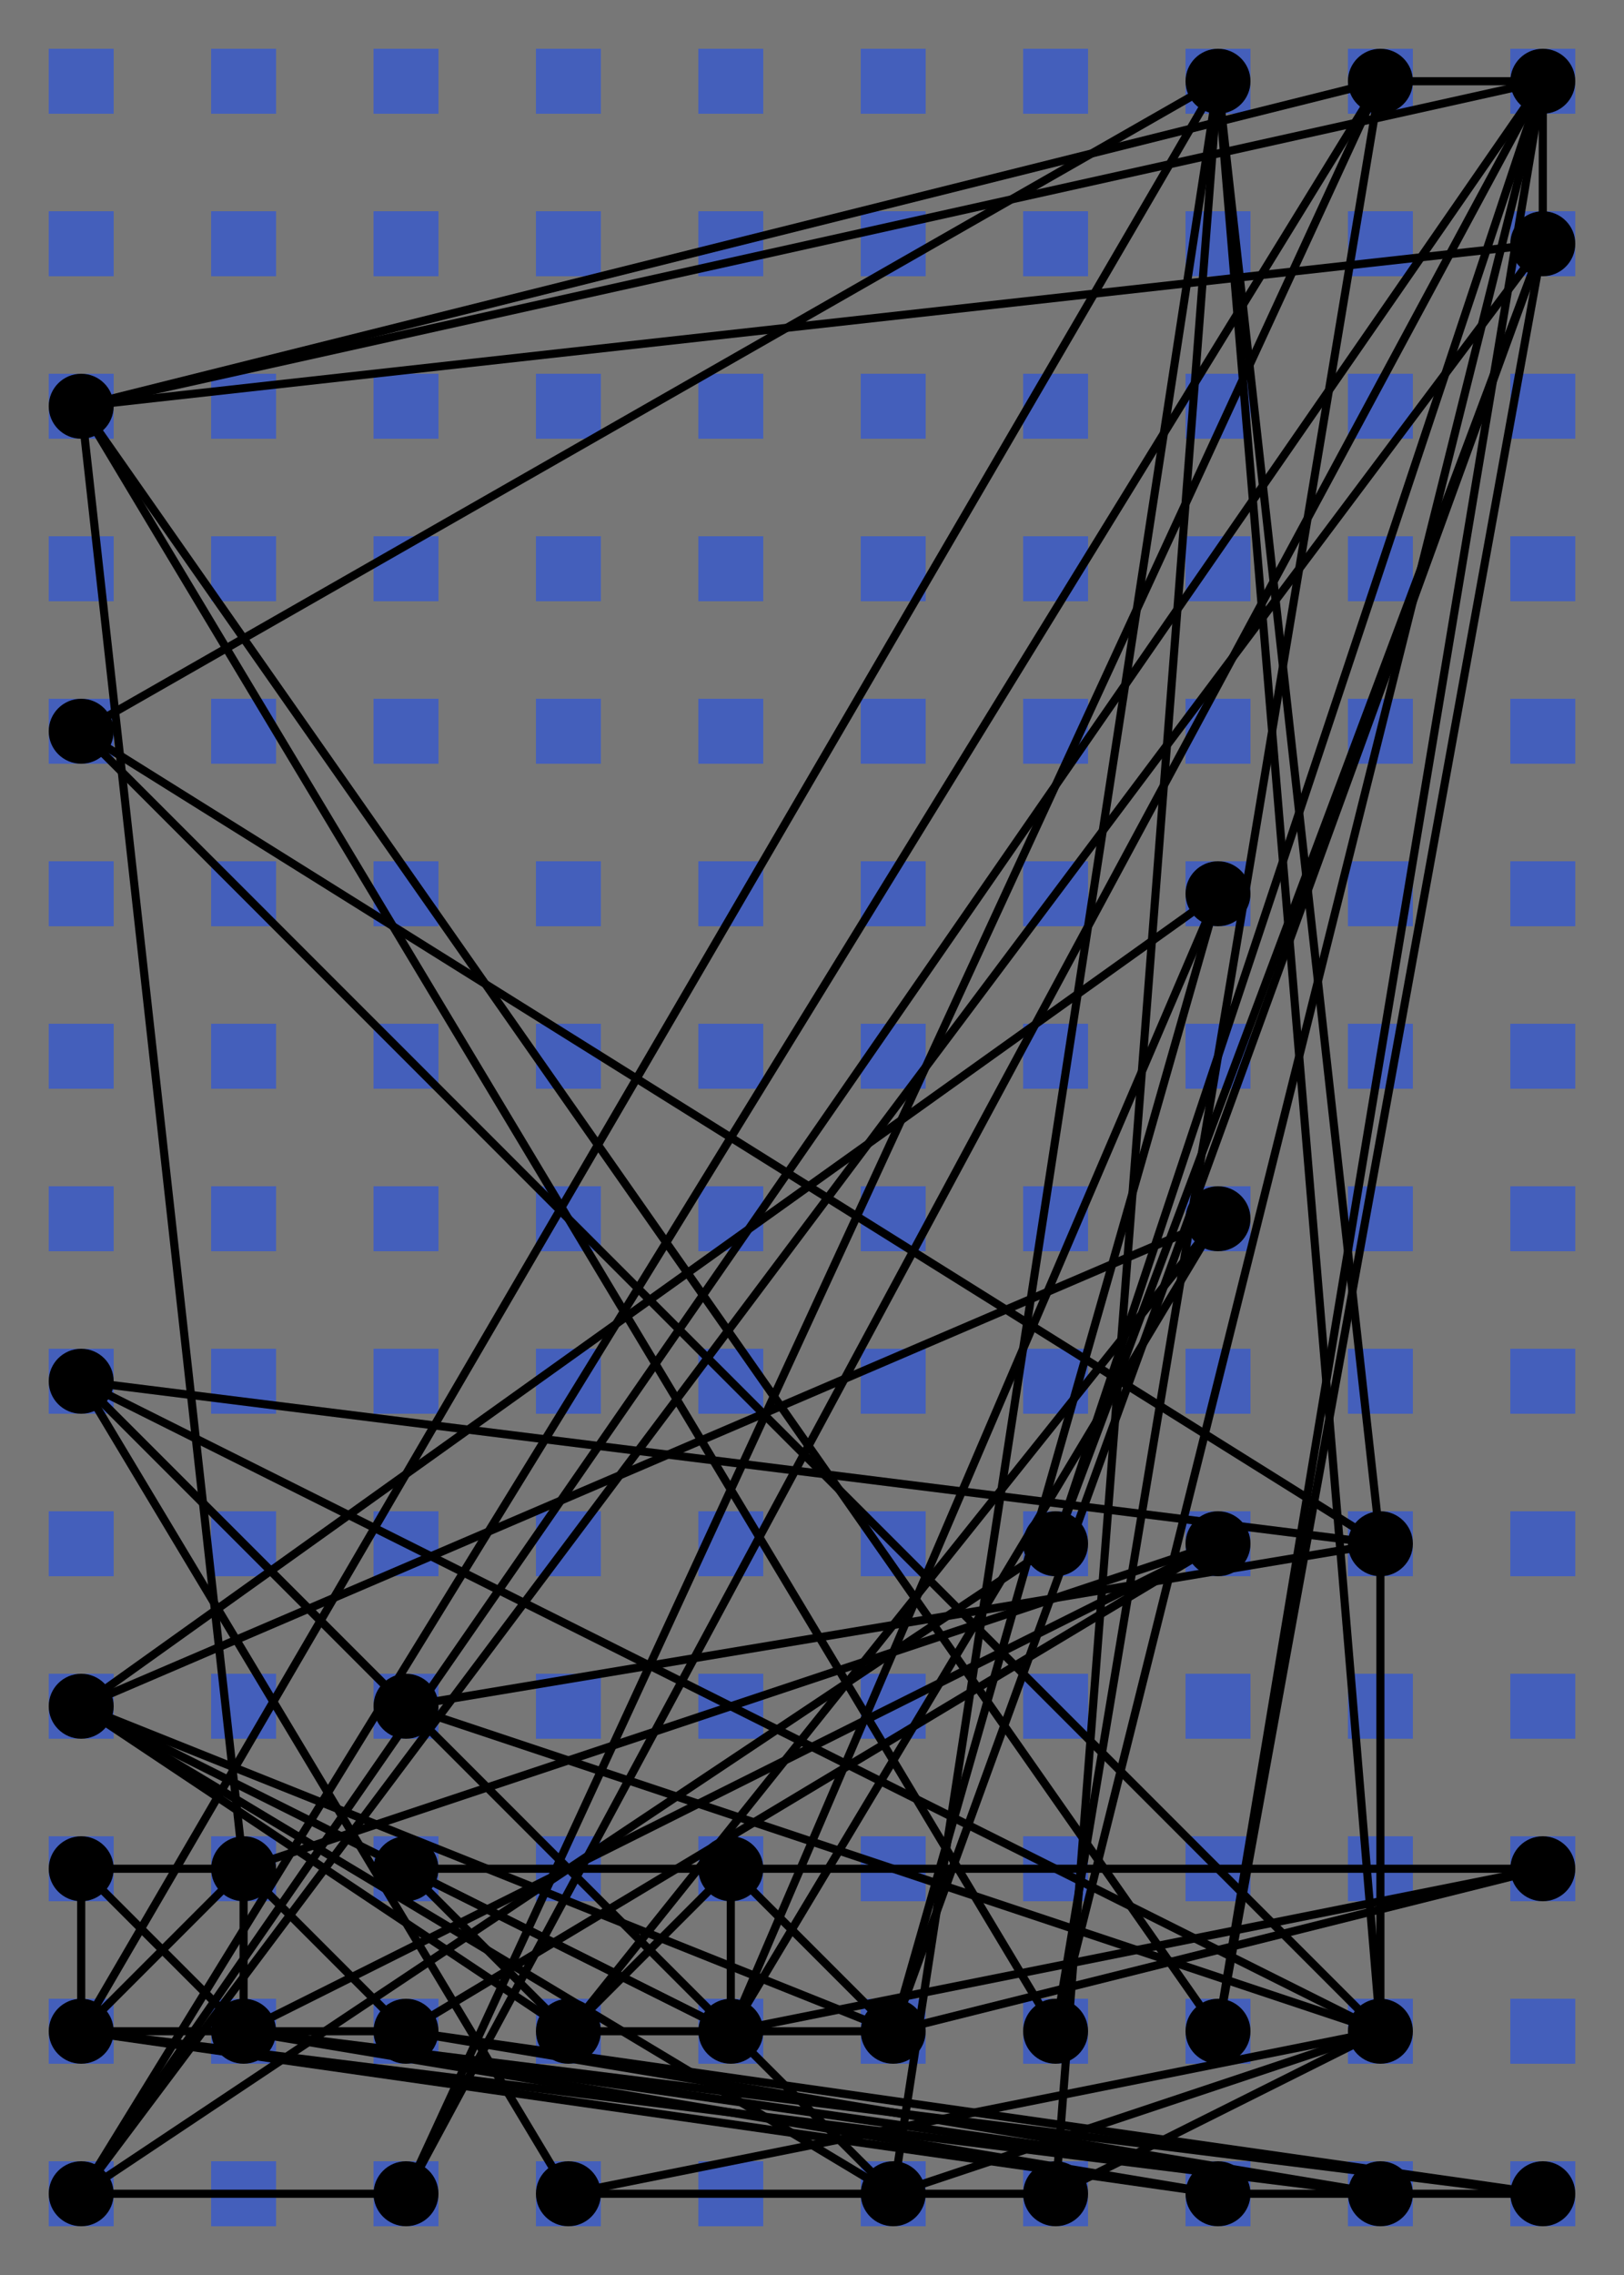 <?xml version="1.0" encoding="UTF-8"?>
<svg xmlns="http://www.w3.org/2000/svg" xmlns:xlink="http://www.w3.org/1999/xlink"
     width="400" height="560" viewBox="0 0 200 280">
<defs>
</defs>
<rect x="0" y="0" width="200" height="280" fill="#777" />
<rect x="6" y="266" width="8" height="8" fill="#1248ff" fill-opacity="0.5" />
<rect x="26" y="266" width="8" height="8" fill="#1248ff" fill-opacity="0.5" />
<rect x="46" y="266" width="8" height="8" fill="#1248ff" fill-opacity="0.5" />
<rect x="66" y="266" width="8" height="8" fill="#1248ff" fill-opacity="0.5" />
<rect x="86" y="266" width="8" height="8" fill="#1248ff" fill-opacity="0.5" />
<rect x="106" y="266" width="8" height="8" fill="#1248ff" fill-opacity="0.5" />
<rect x="126" y="266" width="8" height="8" fill="#1248ff" fill-opacity="0.5" />
<rect x="146" y="266" width="8" height="8" fill="#1248ff" fill-opacity="0.5" />
<rect x="166" y="266" width="8" height="8" fill="#1248ff" fill-opacity="0.5" />
<rect x="186" y="266" width="8" height="8" fill="#1248ff" fill-opacity="0.5" />
<rect x="6" y="246" width="8" height="8" fill="#1248ff" fill-opacity="0.5" />
<rect x="26" y="246" width="8" height="8" fill="#1248ff" fill-opacity="0.5" />
<rect x="46" y="246" width="8" height="8" fill="#1248ff" fill-opacity="0.5" />
<rect x="66" y="246" width="8" height="8" fill="#1248ff" fill-opacity="0.5" />
<rect x="86" y="246" width="8" height="8" fill="#1248ff" fill-opacity="0.5" />
<rect x="106" y="246" width="8" height="8" fill="#1248ff" fill-opacity="0.5" />
<rect x="126" y="246" width="8" height="8" fill="#1248ff" fill-opacity="0.5" />
<rect x="146" y="246" width="8" height="8" fill="#1248ff" fill-opacity="0.5" />
<rect x="166" y="246" width="8" height="8" fill="#1248ff" fill-opacity="0.5" />
<rect x="186" y="246" width="8" height="8" fill="#1248ff" fill-opacity="0.5" />
<rect x="6" y="226" width="8" height="8" fill="#1248ff" fill-opacity="0.5" />
<rect x="26" y="226" width="8" height="8" fill="#1248ff" fill-opacity="0.5" />
<rect x="46" y="226" width="8" height="8" fill="#1248ff" fill-opacity="0.5" />
<rect x="66" y="226" width="8" height="8" fill="#1248ff" fill-opacity="0.5" />
<rect x="86" y="226" width="8" height="8" fill="#1248ff" fill-opacity="0.5" />
<rect x="106" y="226" width="8" height="8" fill="#1248ff" fill-opacity="0.5" />
<rect x="126" y="226" width="8" height="8" fill="#1248ff" fill-opacity="0.5" />
<rect x="146" y="226" width="8" height="8" fill="#1248ff" fill-opacity="0.5" />
<rect x="166" y="226" width="8" height="8" fill="#1248ff" fill-opacity="0.5" />
<rect x="186" y="226" width="8" height="8" fill="#1248ff" fill-opacity="0.5" />
<rect x="6" y="206" width="8" height="8" fill="#1248ff" fill-opacity="0.5" />
<rect x="26" y="206" width="8" height="8" fill="#1248ff" fill-opacity="0.5" />
<rect x="46" y="206" width="8" height="8" fill="#1248ff" fill-opacity="0.5" />
<rect x="66" y="206" width="8" height="8" fill="#1248ff" fill-opacity="0.5" />
<rect x="86" y="206" width="8" height="8" fill="#1248ff" fill-opacity="0.5" />
<rect x="106" y="206" width="8" height="8" fill="#1248ff" fill-opacity="0.5" />
<rect x="126" y="206" width="8" height="8" fill="#1248ff" fill-opacity="0.5" />
<rect x="146" y="206" width="8" height="8" fill="#1248ff" fill-opacity="0.5" />
<rect x="166" y="206" width="8" height="8" fill="#1248ff" fill-opacity="0.5" />
<rect x="186" y="206" width="8" height="8" fill="#1248ff" fill-opacity="0.5" />
<rect x="6" y="186" width="8" height="8" fill="#1248ff" fill-opacity="0.5" />
<rect x="26" y="186" width="8" height="8" fill="#1248ff" fill-opacity="0.5" />
<rect x="46" y="186" width="8" height="8" fill="#1248ff" fill-opacity="0.5" />
<rect x="66" y="186" width="8" height="8" fill="#1248ff" fill-opacity="0.5" />
<rect x="86" y="186" width="8" height="8" fill="#1248ff" fill-opacity="0.5" />
<rect x="106" y="186" width="8" height="8" fill="#1248ff" fill-opacity="0.5" />
<rect x="126" y="186" width="8" height="8" fill="#1248ff" fill-opacity="0.5" />
<rect x="146" y="186" width="8" height="8" fill="#1248ff" fill-opacity="0.5" />
<rect x="166" y="186" width="8" height="8" fill="#1248ff" fill-opacity="0.5" />
<rect x="186" y="186" width="8" height="8" fill="#1248ff" fill-opacity="0.5" />
<rect x="6" y="166" width="8" height="8" fill="#1248ff" fill-opacity="0.5" />
<rect x="26" y="166" width="8" height="8" fill="#1248ff" fill-opacity="0.5" />
<rect x="46" y="166" width="8" height="8" fill="#1248ff" fill-opacity="0.5" />
<rect x="66" y="166" width="8" height="8" fill="#1248ff" fill-opacity="0.5" />
<rect x="86" y="166" width="8" height="8" fill="#1248ff" fill-opacity="0.5" />
<rect x="106" y="166" width="8" height="8" fill="#1248ff" fill-opacity="0.5" />
<rect x="126" y="166" width="8" height="8" fill="#1248ff" fill-opacity="0.5" />
<rect x="146" y="166" width="8" height="8" fill="#1248ff" fill-opacity="0.5" />
<rect x="166" y="166" width="8" height="8" fill="#1248ff" fill-opacity="0.5" />
<rect x="186" y="166" width="8" height="8" fill="#1248ff" fill-opacity="0.5" />
<rect x="6" y="146" width="8" height="8" fill="#1248ff" fill-opacity="0.5" />
<rect x="26" y="146" width="8" height="8" fill="#1248ff" fill-opacity="0.5" />
<rect x="46" y="146" width="8" height="8" fill="#1248ff" fill-opacity="0.5" />
<rect x="66" y="146" width="8" height="8" fill="#1248ff" fill-opacity="0.5" />
<rect x="86" y="146" width="8" height="8" fill="#1248ff" fill-opacity="0.5" />
<rect x="106" y="146" width="8" height="8" fill="#1248ff" fill-opacity="0.5" />
<rect x="126" y="146" width="8" height="8" fill="#1248ff" fill-opacity="0.5" />
<rect x="146" y="146" width="8" height="8" fill="#1248ff" fill-opacity="0.5" />
<rect x="166" y="146" width="8" height="8" fill="#1248ff" fill-opacity="0.5" />
<rect x="186" y="146" width="8" height="8" fill="#1248ff" fill-opacity="0.5" />
<rect x="6" y="126" width="8" height="8" fill="#1248ff" fill-opacity="0.5" />
<rect x="26" y="126" width="8" height="8" fill="#1248ff" fill-opacity="0.5" />
<rect x="46" y="126" width="8" height="8" fill="#1248ff" fill-opacity="0.5" />
<rect x="66" y="126" width="8" height="8" fill="#1248ff" fill-opacity="0.5" />
<rect x="86" y="126" width="8" height="8" fill="#1248ff" fill-opacity="0.5" />
<rect x="106" y="126" width="8" height="8" fill="#1248ff" fill-opacity="0.5" />
<rect x="126" y="126" width="8" height="8" fill="#1248ff" fill-opacity="0.5" />
<rect x="146" y="126" width="8" height="8" fill="#1248ff" fill-opacity="0.5" />
<rect x="166" y="126" width="8" height="8" fill="#1248ff" fill-opacity="0.5" />
<rect x="186" y="126" width="8" height="8" fill="#1248ff" fill-opacity="0.5" />
<rect x="6" y="106" width="8" height="8" fill="#1248ff" fill-opacity="0.5" />
<rect x="26" y="106" width="8" height="8" fill="#1248ff" fill-opacity="0.5" />
<rect x="46" y="106" width="8" height="8" fill="#1248ff" fill-opacity="0.5" />
<rect x="66" y="106" width="8" height="8" fill="#1248ff" fill-opacity="0.5" />
<rect x="86" y="106" width="8" height="8" fill="#1248ff" fill-opacity="0.5" />
<rect x="106" y="106" width="8" height="8" fill="#1248ff" fill-opacity="0.5" />
<rect x="126" y="106" width="8" height="8" fill="#1248ff" fill-opacity="0.5" />
<rect x="146" y="106" width="8" height="8" fill="#1248ff" fill-opacity="0.5" />
<rect x="166" y="106" width="8" height="8" fill="#1248ff" fill-opacity="0.5" />
<rect x="186" y="106" width="8" height="8" fill="#1248ff" fill-opacity="0.5" />
<rect x="6" y="86" width="8" height="8" fill="#1248ff" fill-opacity="0.5" />
<rect x="26" y="86" width="8" height="8" fill="#1248ff" fill-opacity="0.5" />
<rect x="46" y="86" width="8" height="8" fill="#1248ff" fill-opacity="0.5" />
<rect x="66" y="86" width="8" height="8" fill="#1248ff" fill-opacity="0.5" />
<rect x="86" y="86" width="8" height="8" fill="#1248ff" fill-opacity="0.5" />
<rect x="106" y="86" width="8" height="8" fill="#1248ff" fill-opacity="0.5" />
<rect x="126" y="86" width="8" height="8" fill="#1248ff" fill-opacity="0.5" />
<rect x="146" y="86" width="8" height="8" fill="#1248ff" fill-opacity="0.5" />
<rect x="166" y="86" width="8" height="8" fill="#1248ff" fill-opacity="0.5" />
<rect x="186" y="86" width="8" height="8" fill="#1248ff" fill-opacity="0.5" />
<rect x="6" y="66" width="8" height="8" fill="#1248ff" fill-opacity="0.5" />
<rect x="26" y="66" width="8" height="8" fill="#1248ff" fill-opacity="0.5" />
<rect x="46" y="66" width="8" height="8" fill="#1248ff" fill-opacity="0.5" />
<rect x="66" y="66" width="8" height="8" fill="#1248ff" fill-opacity="0.5" />
<rect x="86" y="66" width="8" height="8" fill="#1248ff" fill-opacity="0.5" />
<rect x="106" y="66" width="8" height="8" fill="#1248ff" fill-opacity="0.5" />
<rect x="126" y="66" width="8" height="8" fill="#1248ff" fill-opacity="0.5" />
<rect x="146" y="66" width="8" height="8" fill="#1248ff" fill-opacity="0.5" />
<rect x="166" y="66" width="8" height="8" fill="#1248ff" fill-opacity="0.5" />
<rect x="186" y="66" width="8" height="8" fill="#1248ff" fill-opacity="0.5" />
<rect x="6" y="46" width="8" height="8" fill="#1248ff" fill-opacity="0.5" />
<rect x="26" y="46" width="8" height="8" fill="#1248ff" fill-opacity="0.5" />
<rect x="46" y="46" width="8" height="8" fill="#1248ff" fill-opacity="0.5" />
<rect x="66" y="46" width="8" height="8" fill="#1248ff" fill-opacity="0.5" />
<rect x="86" y="46" width="8" height="8" fill="#1248ff" fill-opacity="0.5" />
<rect x="106" y="46" width="8" height="8" fill="#1248ff" fill-opacity="0.5" />
<rect x="126" y="46" width="8" height="8" fill="#1248ff" fill-opacity="0.5" />
<rect x="146" y="46" width="8" height="8" fill="#1248ff" fill-opacity="0.5" />
<rect x="166" y="46" width="8" height="8" fill="#1248ff" fill-opacity="0.5" />
<rect x="186" y="46" width="8" height="8" fill="#1248ff" fill-opacity="0.5" />
<rect x="6" y="26" width="8" height="8" fill="#1248ff" fill-opacity="0.5" />
<rect x="26" y="26" width="8" height="8" fill="#1248ff" fill-opacity="0.5" />
<rect x="46" y="26" width="8" height="8" fill="#1248ff" fill-opacity="0.5" />
<rect x="66" y="26" width="8" height="8" fill="#1248ff" fill-opacity="0.5" />
<rect x="86" y="26" width="8" height="8" fill="#1248ff" fill-opacity="0.5" />
<rect x="106" y="26" width="8" height="8" fill="#1248ff" fill-opacity="0.5" />
<rect x="126" y="26" width="8" height="8" fill="#1248ff" fill-opacity="0.5" />
<rect x="146" y="26" width="8" height="8" fill="#1248ff" fill-opacity="0.5" />
<rect x="166" y="26" width="8" height="8" fill="#1248ff" fill-opacity="0.5" />
<rect x="186" y="26" width="8" height="8" fill="#1248ff" fill-opacity="0.5" />
<rect x="6" y="6" width="8" height="8" fill="#1248ff" fill-opacity="0.5" />
<rect x="26" y="6" width="8" height="8" fill="#1248ff" fill-opacity="0.5" />
<rect x="46" y="6" width="8" height="8" fill="#1248ff" fill-opacity="0.5" />
<rect x="66" y="6" width="8" height="8" fill="#1248ff" fill-opacity="0.5" />
<rect x="86" y="6" width="8" height="8" fill="#1248ff" fill-opacity="0.5" />
<rect x="106" y="6" width="8" height="8" fill="#1248ff" fill-opacity="0.5" />
<rect x="126" y="6" width="8" height="8" fill="#1248ff" fill-opacity="0.5" />
<rect x="146" y="6" width="8" height="8" fill="#1248ff" fill-opacity="0.5" />
<rect x="166" y="6" width="8" height="8" fill="#1248ff" fill-opacity="0.5" />
<rect x="186" y="6" width="8" height="8" fill="#1248ff" fill-opacity="0.5" />
<circle cx="50" cy="270" r="4" fill="black" />
<circle cx="150" cy="190" r="4" fill="black" />
<circle cx="190" cy="230" r="4" fill="black" />
<circle cx="130" cy="270" r="4" fill="black" />
<circle cx="10" cy="270" r="4" fill="black" />
<circle cx="30" cy="230" r="4" fill="black" />
<circle cx="90" cy="230" r="4" fill="black" />
<circle cx="110" cy="270" r="4" fill="black" />
<circle cx="130" cy="190" r="4" fill="black" />
<circle cx="10" cy="230" r="4" fill="black" />
<circle cx="50" cy="230" r="4" fill="black" />
<circle cx="70" cy="270" r="4" fill="black" />
<circle cx="170" cy="10" r="4" fill="black" />
<circle cx="50" cy="250" r="4" fill="black" />
<circle cx="110" cy="250" r="4" fill="black" />
<circle cx="150" cy="10" r="4" fill="black" />
<circle cx="190" cy="10" r="4" fill="black" />
<circle cx="30" cy="250" r="4" fill="black" />
<circle cx="90" cy="250" r="4" fill="black" />
<circle cx="170" cy="250" r="4" fill="black" />
<circle cx="190" cy="30" r="4" fill="black" />
<circle cx="10" cy="250" r="4" fill="black" />
<circle cx="70" cy="250" r="4" fill="black" />
<circle cx="10" cy="170" r="4" fill="black" />
<circle cx="130" cy="250" r="4" fill="black" />
<circle cx="190" cy="270" r="4" fill="black" />
<circle cx="150" cy="110" r="4" fill="black" />
<circle cx="10" cy="90" r="4" fill="black" />
<circle cx="10" cy="50" r="4" fill="black" />
<circle cx="170" cy="270" r="4" fill="black" />
<circle cx="10" cy="210" r="4" fill="black" />
<circle cx="170" cy="190" r="4" fill="black" />
<circle cx="150" cy="250" r="4" fill="black" />
<circle cx="150" cy="270" r="4" fill="black" />
<circle cx="150" cy="150" r="4" fill="black" />
<circle cx="50" cy="210" r="4" fill="black" />
<path d="M50,270 L10,270" fill="#eeee00" stroke="black" />
<path d="M50,270 L190,10" fill="#eeee00" stroke="black" />
<path d="M50,270 L170,10" fill="#eeee00" stroke="black" />
<path d="M10,270 L130,190" fill="#eeee00" stroke="black" />
<path d="M10,270 L190,30" fill="#eeee00" stroke="black" />
<path d="M10,270 L190,10" fill="#eeee00" stroke="black" />
<path d="M10,270 L170,10" fill="#eeee00" stroke="black" />
<path d="M130,190 L190,30" fill="#eeee00" stroke="black" />
<path d="M130,190 L190,10" fill="#eeee00" stroke="black" />
<path d="M170,10 L190,10" fill="#eeee00" stroke="black" />
<path d="M170,10 L10,50" fill="#eeee00" stroke="black" />
<path d="M170,10 L130,250" fill="#eeee00" stroke="black" />
<path d="M190,10 L190,30" fill="#eeee00" stroke="black" />
<path d="M190,10 L150,250" fill="#eeee00" stroke="black" />
<path d="M190,10 L10,50" fill="#eeee00" stroke="black" />
<path d="M190,10 L130,250" fill="#eeee00" stroke="black" />
<path d="M190,30 L110,250" fill="#eeee00" stroke="black" />
<path d="M190,30 L150,250" fill="#eeee00" stroke="black" />
<path d="M190,30 L10,50" fill="#eeee00" stroke="black" />
<path d="M130,250 L10,50" fill="#eeee00" stroke="black" />
<path d="M10,50 L150,250" fill="#eeee00" stroke="black" />
<path d="M10,50 L30,230" fill="#eeee00" stroke="black" />
<path d="M150,190 L30,230" fill="#eeee00" stroke="black" />
<path d="M150,190 L30,250" fill="#eeee00" stroke="black" />
<path d="M150,190 L50,250" fill="#eeee00" stroke="black" />
<path d="M30,230 L10,230" fill="#eeee00" stroke="black" />
<path d="M30,230 L10,250" fill="#eeee00" stroke="black" />
<path d="M30,230 L30,250" fill="#eeee00" stroke="black" />
<path d="M30,230 L50,250" fill="#eeee00" stroke="black" />
<path d="M10,230 L10,250" fill="#eeee00" stroke="black" />
<path d="M10,230 L30,250" fill="#eeee00" stroke="black" />
<path d="M50,250 L30,250" fill="#eeee00" stroke="black" />
<path d="M50,250 L170,270" fill="#eeee00" stroke="black" />
<path d="M50,250 L190,270" fill="#eeee00" stroke="black" />
<path d="M30,250 L10,250" fill="#eeee00" stroke="black" />
<path d="M30,250 L150,270" fill="#eeee00" stroke="black" />
<path d="M30,250 L170,270" fill="#eeee00" stroke="black" />
<path d="M30,250 L190,270" fill="#eeee00" stroke="black" />
<path d="M10,250 L150,10" fill="#eeee00" stroke="black" />
<path d="M10,250 L150,270" fill="#eeee00" stroke="black" />
<path d="M10,250 L170,270" fill="#eeee00" stroke="black" />
<path d="M190,270 L170,270" fill="#eeee00" stroke="black" />
<path d="M170,270 L150,270" fill="#eeee00" stroke="black" />
<path d="M190,230 L90,230" fill="#eeee00" stroke="black" />
<path d="M190,230 L90,250" fill="#eeee00" stroke="black" />
<path d="M190,230 L110,250" fill="#eeee00" stroke="black" />
<path d="M90,230 L50,230" fill="#eeee00" stroke="black" />
<path d="M90,230 L70,250" fill="#eeee00" stroke="black" />
<path d="M90,230 L90,250" fill="#eeee00" stroke="black" />
<path d="M90,230 L110,250" fill="#eeee00" stroke="black" />
<path d="M50,230 L70,250" fill="#eeee00" stroke="black" />
<path d="M50,230 L90,250" fill="#eeee00" stroke="black" />
<path d="M110,250 L90,250" fill="#eeee00" stroke="black" />
<path d="M110,250 L10,210" fill="#eeee00" stroke="black" />
<path d="M110,250 L150,110" fill="#eeee00" stroke="black" />
<path d="M90,250 L70,250" fill="#eeee00" stroke="black" />
<path d="M90,250 L150,150" fill="#eeee00" stroke="black" />
<path d="M90,250 L10,210" fill="#eeee00" stroke="black" />
<path d="M90,250 L150,110" fill="#eeee00" stroke="black" />
<path d="M70,250 L150,150" fill="#eeee00" stroke="black" />
<path d="M70,250 L10,210" fill="#eeee00" stroke="black" />
<path d="M150,110 L10,210" fill="#eeee00" stroke="black" />
<path d="M10,210 L150,150" fill="#eeee00" stroke="black" />
<path d="M10,210 L110,270" fill="#eeee00" stroke="black" />
<path d="M130,270 L110,270" fill="#eeee00" stroke="black" />
<path d="M130,270 L170,250" fill="#eeee00" stroke="black" />
<path d="M130,270 L150,10" fill="#eeee00" stroke="black" />
<path d="M110,270 L70,270" fill="#eeee00" stroke="black" />
<path d="M110,270 L10,170" fill="#eeee00" stroke="black" />
<path d="M110,270 L170,250" fill="#eeee00" stroke="black" />
<path d="M110,270 L150,10" fill="#eeee00" stroke="black" />
<path d="M70,270 L10,170" fill="#eeee00" stroke="black" />
<path d="M70,270 L170,250" fill="#eeee00" stroke="black" />
<path d="M150,10 L170,250" fill="#eeee00" stroke="black" />
<path d="M150,10 L170,190" fill="#eeee00" stroke="black" />
<path d="M150,10 L10,90" fill="#eeee00" stroke="black" />
<path d="M170,250 L10,170" fill="#eeee00" stroke="black" />
<path d="M170,250 L50,210" fill="#eeee00" stroke="black" />
<path d="M170,250 L170,190" fill="#eeee00" stroke="black" />
<path d="M170,250 L10,90" fill="#eeee00" stroke="black" />
<path d="M10,170 L50,210" fill="#eeee00" stroke="black" />
<path d="M10,170 L170,190" fill="#eeee00" stroke="black" />
<path d="M10,90 L170,190" fill="#eeee00" stroke="black" />
<path d="M170,190 L50,210" fill="#eeee00" stroke="black" />
</svg>